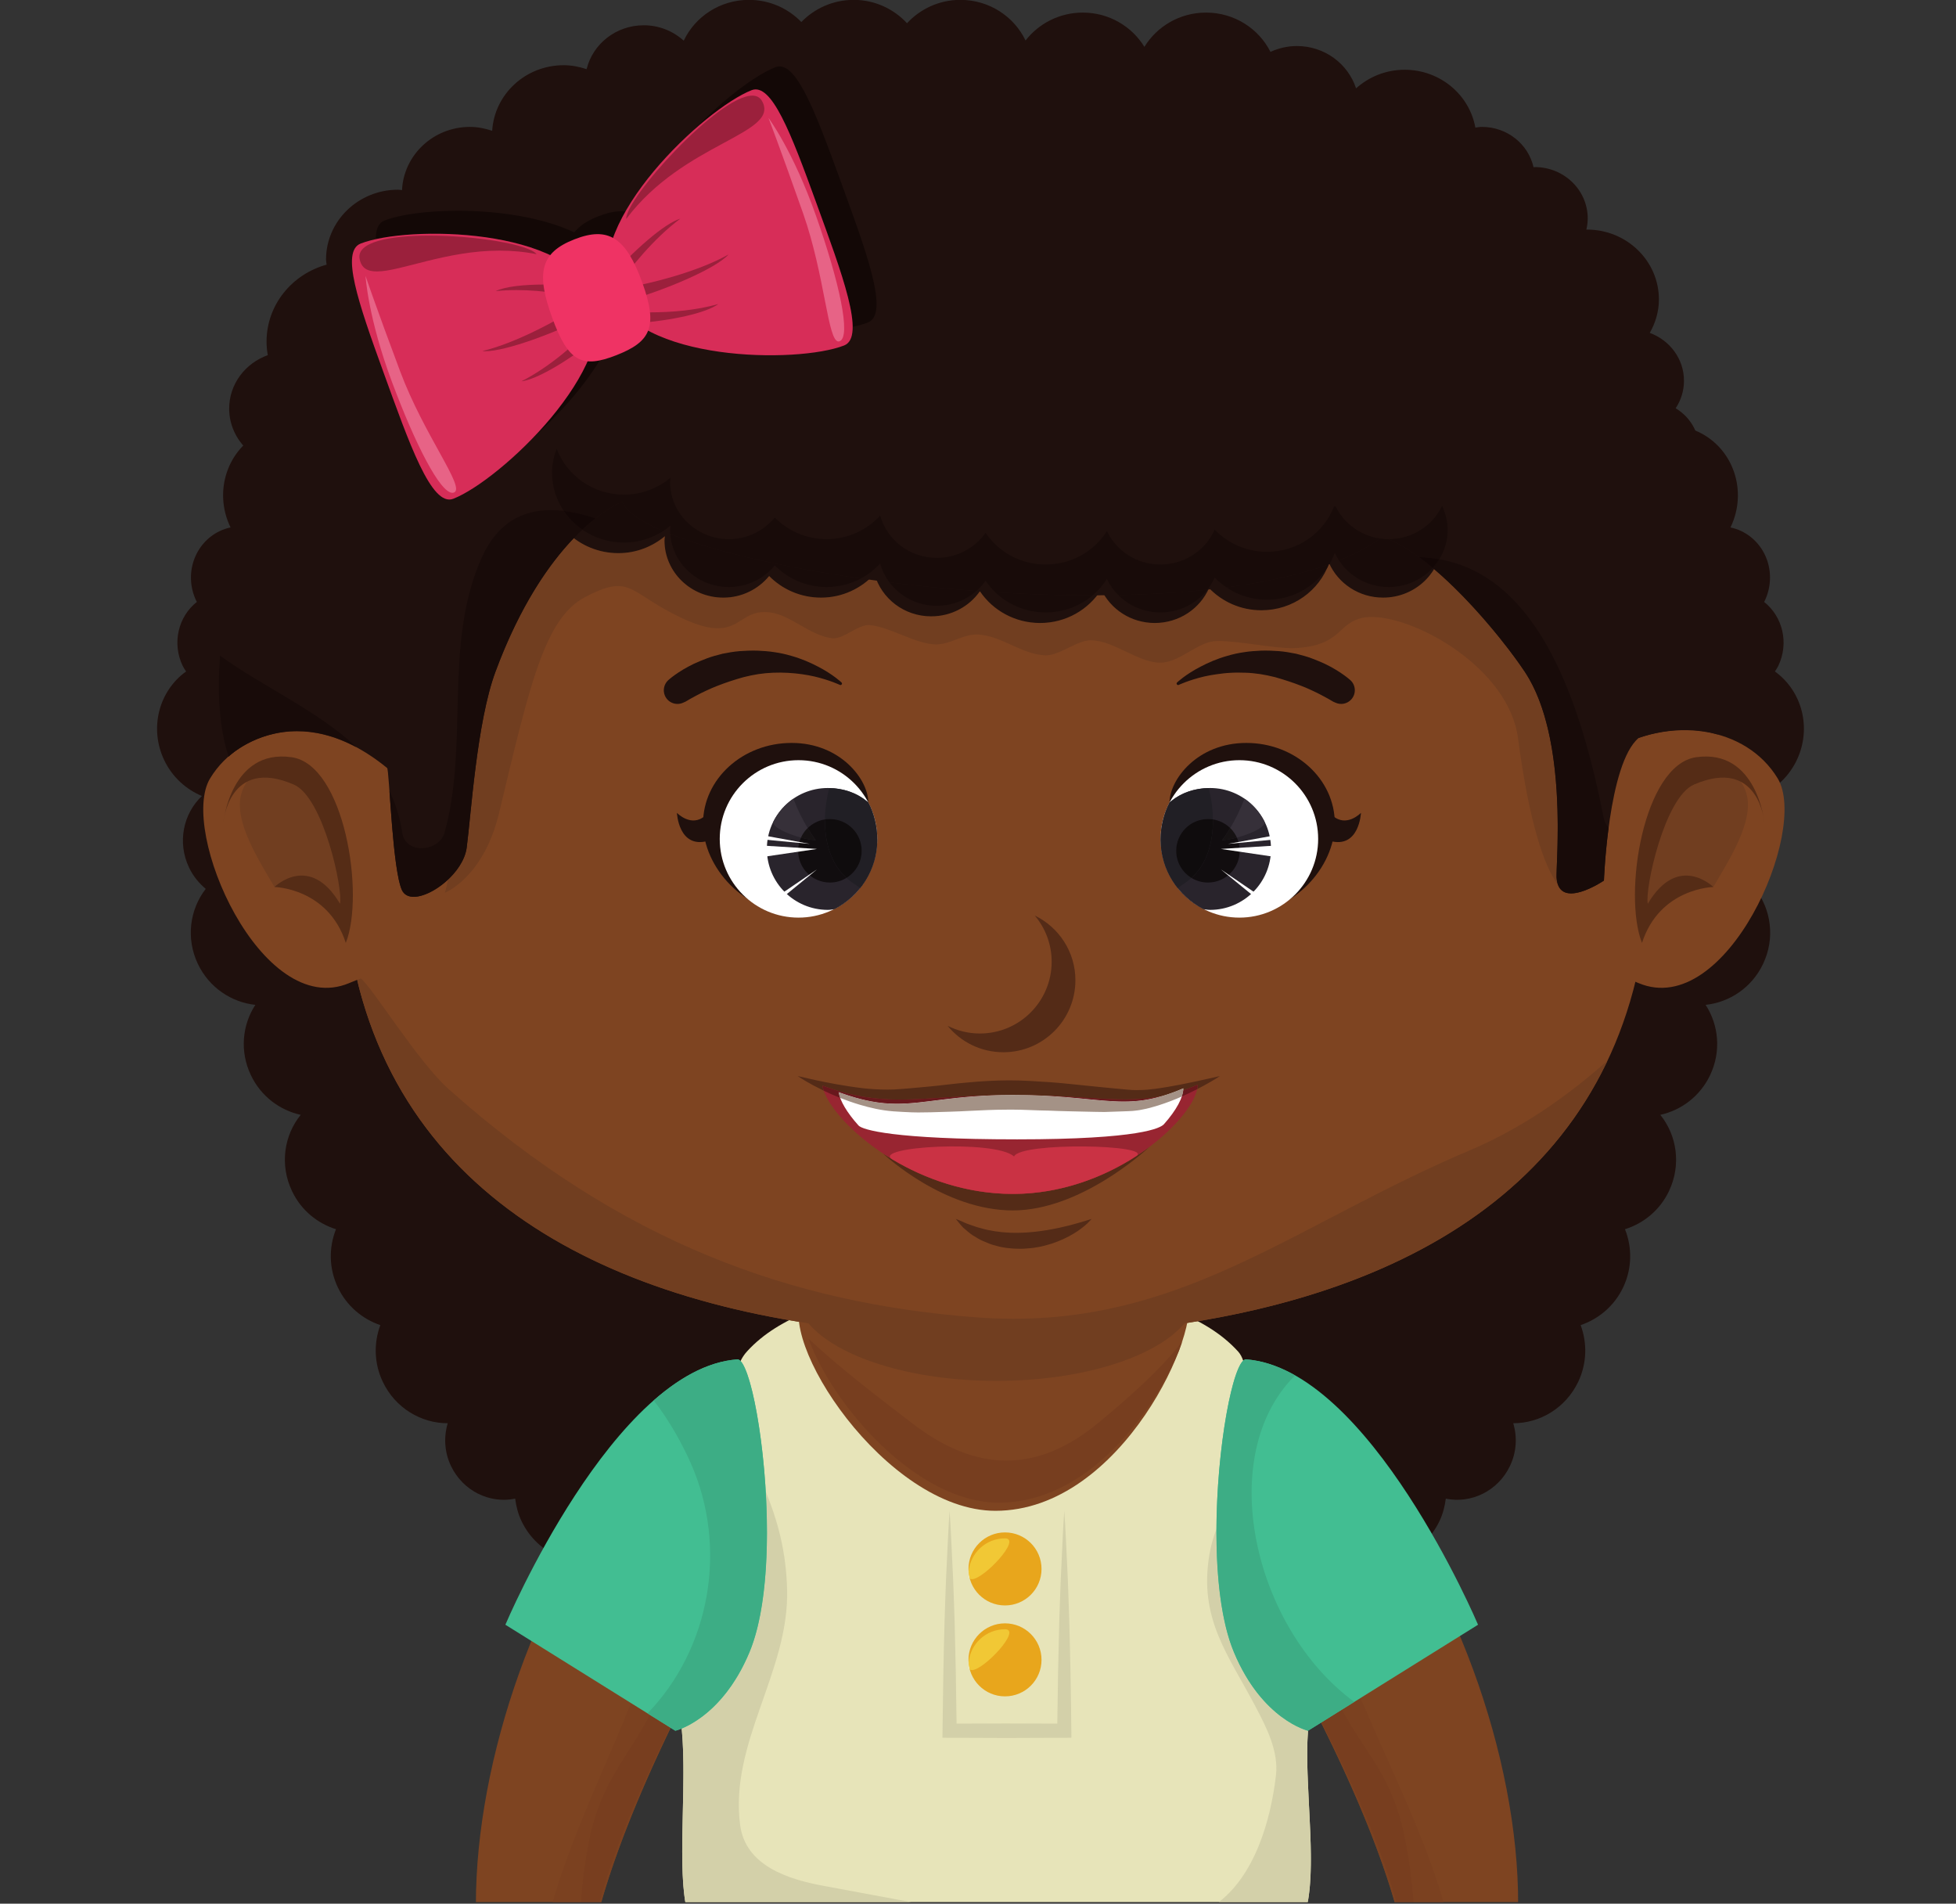 <?xml version="1.0" encoding="UTF-8"?>
<svg xmlns="http://www.w3.org/2000/svg" xmlns:xlink="http://www.w3.org/1999/xlink" width="306pt" height="297.75pt" viewBox="0 0 306 297.75" version="1.2">
<rect x="0" y="0" width="306" height="297.75" fill="#333333" stroke="none"/>
<defs>
<clipPath id="clip1">
  <path d="M 74 214 L 126 214 L 126 297.5 L 74 297.5 Z M 74 214 "/>
</clipPath>
<clipPath id="clip2">
  <path d="M 86 266 L 105 266 L 105 297.5 L 86 297.5 Z M 86 266 "/>
</clipPath>
<clipPath id="clip3">
  <path d="M 90 268 L 105 268 L 105 297.5 L 90 297.5 Z M 90 268 "/>
</clipPath>
<clipPath id="clip4">
  <path d="M 185 213 L 238 213 L 238 297.5 L 185 297.5 Z M 185 213 "/>
</clipPath>
<clipPath id="clip5">
  <path d="M 206 265 L 226 265 L 226 297.5 L 206 297.5 Z M 206 265 "/>
</clipPath>
<clipPath id="clip6">
  <path d="M 206 267 L 222 267 L 222 297.5 L 206 297.5 Z M 206 267 "/>
</clipPath>
<clipPath id="clip7">
  <path d="M 106 201 L 206 201 L 206 297.5 L 106 297.5 Z M 106 201 "/>
</clipPath>
<clipPath id="clip8">
  <path d="M 106 233 L 145 233 L 145 297.5 L 106 297.5 Z M 106 233 "/>
</clipPath>
<clipPath id="clip9">
  <path d="M 188 239 L 206 239 L 206 297.5 L 188 297.5 Z M 188 239 "/>
</clipPath>
</defs>
<g id="surface1">
<path style=" stroke:none;fill-rule:nonzero;fill:rgb(12.16%,6.27%,5.099%);fill-opacity:1;" d="M 165.477 253.992 C 172.188 238.883 168.18 222.137 161.059 207 C 149.16 206.395 142.266 202.82 139.34 200.305 C 147.367 191.508 120.113 104.906 93.211 90.625 L 93.211 90.621 C 92.078 90.156 91.152 89.168 91.027 87.633 C 89.711 71.609 71.324 63.582 63.531 51.277 C 62.18 51.09 60.777 51.23 59.461 51.859 C 57.039 53.008 55.562 55.344 55.32 57.887 C 53.844 57.68 52.301 57.867 50.867 58.555 C 47.766 60.027 46.098 63.293 46.398 66.598 C 44.613 66.473 42.785 66.738 41.059 67.559 C 35.605 70.148 33.355 76.801 36.027 82.41 L 36.07 82.492 C 35.508 82.617 34.945 82.793 34.402 83.051 C 30.395 84.957 28.734 89.844 30.699 93.969 L 30.801 94.141 C 27.898 96.426 26.875 100.562 28.574 104.137 C 28.727 104.457 28.922 104.73 29.113 105.023 C 24.867 108.066 23.305 113.883 25.691 118.895 C 26.953 121.547 29.105 123.457 31.586 124.5 C 28.66 127.273 27.707 131.766 29.578 135.699 C 30.219 137.039 31.125 138.137 32.184 139.027 C 29.691 142.242 29.051 146.758 30.957 150.766 C 32.73 154.48 36.215 156.766 39.945 157.168 C 37.898 160.312 37.477 164.453 39.25 168.164 C 40.824 171.477 43.773 173.648 47.043 174.371 C 44.426 177.59 43.734 182.211 45.684 186.297 C 47.109 189.301 49.672 191.355 52.562 192.258 C 51.441 195.074 51.426 198.355 52.852 201.355 C 54.242 204.277 56.703 206.309 59.5 207.258 C 58.469 210.02 58.496 213.215 59.887 216.133 C 61.84 220.227 65.883 222.613 70.043 222.605 C 69.41 224.727 69.508 227.102 70.551 229.285 C 72.422 233.211 76.625 235.219 80.594 234.402 C 80.75 235.582 81.039 236.762 81.582 237.898 C 84.148 243.297 90.332 245.715 95.656 243.59 C 95.793 244.73 96.074 245.875 96.598 246.977 C 99.059 252.148 105.02 254.453 110.098 252.328 C 110.18 252.523 110.223 252.723 110.316 252.918 C 112.984 258.527 119.574 260.98 125.027 258.387 C 125.273 258.27 125.473 258.102 125.707 257.973 C 129.383 262.219 135.445 263.73 140.629 261.27 C 141.273 260.957 141.875 260.586 142.449 260.184 C 145.098 262.816 149.121 263.695 152.602 262.039 C 154.871 260.957 156.457 259.012 157.184 256.758 C 159.004 257.133 160.934 256.977 162.727 256.125 C 163.82 255.602 164.73 254.859 165.477 253.992 "/>
<path style=" stroke:none;fill-rule:nonzero;fill:rgb(12.16%,6.27%,5.099%);fill-opacity:1;" d="M 141.297 253.992 C 134.598 238.883 138.602 222.137 145.723 207 C 157.613 206.395 164.508 202.82 167.438 200.305 C 159.414 191.508 186.664 104.906 213.57 90.625 L 213.57 90.621 C 214.699 90.156 215.625 89.168 215.75 87.633 C 217.062 71.609 235.457 63.582 243.246 51.277 C 244.598 51.09 246 51.23 247.312 51.859 C 249.734 53.008 251.215 55.344 251.461 57.887 C 252.938 57.68 254.477 57.867 255.91 58.555 C 259.008 60.027 260.68 63.293 260.371 66.598 C 262.168 66.473 263.992 66.738 265.715 67.559 C 271.172 70.148 273.43 76.801 270.758 82.41 L 270.707 82.492 C 271.273 82.617 271.836 82.793 272.383 83.051 C 276.387 84.957 278.043 89.844 276.078 93.969 L 275.973 94.141 C 278.879 96.426 279.906 100.562 278.203 104.137 C 278.051 104.457 277.852 104.73 277.668 105.023 C 281.91 108.066 283.477 113.883 281.086 118.895 C 279.82 121.547 277.676 123.457 275.195 124.5 C 278.117 127.273 279.074 131.766 277.199 135.699 C 276.559 137.039 275.656 138.137 274.594 139.027 C 277.086 142.242 277.73 146.758 275.816 150.766 C 274.051 154.48 270.566 156.766 266.832 157.168 C 268.875 160.312 269.297 164.453 267.531 168.164 C 265.953 171.477 263.008 173.648 259.742 174.371 C 262.352 177.59 263.039 182.211 261.098 186.297 C 259.668 189.301 257.109 191.355 254.215 192.258 C 255.336 195.074 255.355 198.355 253.93 201.355 C 252.539 204.277 250.078 206.309 247.277 207.258 C 248.312 210.02 248.281 213.215 246.895 216.133 C 244.938 220.227 240.898 222.613 236.734 222.605 C 237.371 224.727 237.266 227.102 236.223 229.285 C 234.355 233.211 230.152 235.219 226.184 234.402 C 226.031 235.582 225.742 236.762 225.199 237.898 C 222.629 243.297 216.441 245.715 211.121 243.59 C 210.98 244.73 210.707 245.875 210.18 246.977 C 207.715 252.148 201.762 254.453 196.676 252.328 C 196.598 252.523 196.559 252.723 196.465 252.918 C 193.797 258.527 187.207 260.98 181.754 258.387 C 181.508 258.27 181.301 258.102 181.074 257.973 C 177.398 262.219 171.328 263.73 166.152 261.27 C 165.5 260.957 164.895 260.586 164.332 260.184 C 161.684 262.816 157.66 263.695 154.18 262.039 C 151.906 260.957 150.32 259.012 149.598 256.758 C 147.773 257.133 145.836 256.977 144.051 256.125 C 142.957 255.602 142.051 254.859 141.297 253.992 "/>
<path style=" stroke:none;fill-rule:nonzero;fill:rgb(49.409%,26.669%,12.939%);fill-opacity:1;" d="M 130.215 256.859 C 130.215 245.289 124.453 229.891 118.777 229.891 C 113.105 229.891 106.164 256.863 107.223 269.918 C 108.148 281.449 114.262 277.809 119.938 277.809 C 125.609 277.809 130.215 268.426 130.215 256.859 "/>
<g clip-path="url(#clip1)" clip-rule="nonzero">
<path style=" stroke:none;fill-rule:nonzero;fill:rgb(49.409%,26.669%,12.939%);fill-opacity:1;" d="M 93.957 297.879 C 96.926 287.402 102.707 273.387 113.211 254.152 C 136.512 218.359 123.871 199.645 99.633 228.578 C 84.172 246.957 74.438 275.195 74.449 297.879 L 93.957 297.879 "/>
</g>
<g clip-path="url(#clip2)" clip-rule="nonzero">
<path style=" stroke:none;fill-rule:nonzero;fill:rgb(48.239%,25.49%,12.549%);fill-opacity:1;" d="M 93.957 297.879 L 93.691 297.879 C 95.672 290.57 99.105 281.809 104.84 270.188 L 104.914 270.238 C 99.461 281.551 96.027 290.578 93.957 297.879 M 90.836 297.879 L 86.348 297.879 C 89.145 288.09 93.762 278.328 97.066 270.375 C 97.586 269.117 98.145 267.781 98.727 266.379 L 101.305 267.984 L 101.641 268.195 C 98.098 275.09 93.914 278.762 92.109 288.059 C 91.488 291.25 91.059 294.551 90.836 297.879 "/>
</g>
<g clip-path="url(#clip3)" clip-rule="nonzero">
<path style=" stroke:none;fill-rule:nonzero;fill:rgb(47.06%,24.309%,12.16%);fill-opacity:1;" d="M 93.691 297.879 L 90.836 297.879 C 91.059 294.551 91.488 291.25 92.109 288.059 C 93.914 278.762 98.098 275.09 101.641 268.195 L 104.84 270.188 C 99.105 281.809 95.672 290.57 93.691 297.879 "/>
</g>
<path style=" stroke:none;fill-rule:nonzero;fill:rgb(49.409%,26.669%,12.939%);fill-opacity:1;" d="M 180.566 256.023 C 180.566 244.453 186.324 229.059 192.004 229.059 C 197.676 229.059 204.613 256.027 203.562 269.082 C 202.633 280.613 196.52 276.973 190.84 276.973 C 185.168 276.973 180.566 267.594 180.566 256.023 "/>
<g clip-path="url(#clip4)" clip-rule="nonzero">
<path style=" stroke:none;fill-rule:nonzero;fill:rgb(49.409%,26.669%,12.939%);fill-opacity:1;" d="M 218.289 297.879 L 237.5 297.879 C 237.578 274.969 227.336 246.105 211.297 227.594 C 186.637 199.016 174.277 217.91 198.094 253.359 C 209.254 273.109 215.266 287.336 218.289 297.879 "/>
</g>
<g clip-path="url(#clip5)" clip-rule="nonzero">
<path style=" stroke:none;fill-rule:nonzero;fill:rgb(48.239%,25.49%,12.549%);fill-opacity:1;" d="M 225.934 297.879 L 221.184 297.879 C 220.93 294.172 220.426 290.492 219.684 286.957 C 217.766 277.75 213.57 274.129 209.945 267.383 L 212.84 265.582 C 213.41 266.898 213.961 268.16 214.473 269.344 C 218.031 277.57 223.043 287.734 225.934 297.879 M 218.547 297.879 L 218.289 297.879 C 216.156 290.441 212.539 281.172 206.672 269.422 L 206.75 269.375 C 212.91 281.438 216.512 290.398 218.547 297.879 "/>
</g>
<g clip-path="url(#clip6)" clip-rule="nonzero">
<path style=" stroke:none;fill-rule:nonzero;fill:rgb(47.06%,24.309%,12.16%);fill-opacity:1;" d="M 221.184 297.879 L 218.547 297.879 C 216.512 290.398 212.91 281.438 206.75 269.375 L 209.945 267.383 C 213.57 274.129 217.766 277.75 219.684 286.957 C 220.426 290.492 220.93 294.172 221.184 297.879 "/>
</g>
<g clip-path="url(#clip7)" clip-rule="nonzero">
<path style=" stroke:none;fill-rule:nonzero;fill:rgb(90.59%,89.409%,72.549%);fill-opacity:1;" d="M 107.277 297.879 L 204.516 297.879 C 205.992 290.598 204 278.797 204.629 270.699 C 182.258 253.992 199.473 217.766 193.688 211.383 C 183.461 200.105 159.105 201.625 159.105 201.625 L 151.434 201.625 C 151.434 201.625 127.074 200.105 116.855 211.383 C 111.547 217.238 118.617 232.602 111.332 258.371 C 107.578 271.645 106.164 266.52 106.488 268.961 C 107.652 277.648 105.93 290.539 107.277 297.879 "/>
</g>
<g clip-path="url(#clip8)" clip-rule="nonzero">
<path style=" stroke:none;fill-rule:nonzero;fill:rgb(82.75%,81.569%,66.269%);fill-opacity:1;" d="M 144.652 297.879 L 107.277 297.879 C 106.848 295.559 106.73 292.68 106.73 289.555 C 106.73 285.617 106.918 281.293 106.918 277.195 C 106.918 274.793 106.855 272.473 106.648 270.352 C 108.766 269.473 113.809 266.617 117.234 258.453 C 119.234 253.684 119.98 246.723 119.984 239.66 C 119.984 237.527 119.914 235.383 119.793 233.285 C 121.73 238.035 123.004 242.809 123.137 248.734 C 123.43 261.516 114.094 272.562 115.789 285.453 C 116.641 291.898 123.469 293.98 128.902 294.973 C 134.152 295.934 139.395 296.941 144.652 297.879 "/>
</g>
<g clip-path="url(#clip9)" clip-rule="nonzero">
<path style=" stroke:none;fill-rule:nonzero;fill:rgb(82.75%,81.569%,66.269%);fill-opacity:1;" d="M 204.516 297.879 L 190.168 297.879 C 196.285 293.57 198.805 284.68 199.613 277.68 C 200.047 273.914 198.137 270.195 196.461 267.008 C 192.156 258.809 187.488 253.188 189.211 243.094 C 189.441 241.734 189.812 240.418 190.305 239.145 C 190.301 239.316 190.301 239.488 190.301 239.66 C 190.305 246.723 191.051 253.684 193.051 258.453 C 197.48 269.023 204.629 270.699 204.629 270.699 C 204.539 271.859 204.504 273.098 204.504 274.391 C 204.504 279.547 205.074 285.527 205.074 290.793 C 205.074 293.395 204.934 295.82 204.516 297.879 "/>
</g>
<path style=" stroke:none;fill-rule:nonzero;fill:rgb(25.879%,74.509%,57.249%);fill-opacity:1;" d="M 194.91 212.617 C 214.254 213.984 231.227 254.121 231.227 254.121 L 204.629 270.699 C 204.629 270.699 197.48 269.023 193.051 258.453 C 187.273 244.68 191.938 212.617 194.91 212.617 "/>
<path style=" stroke:none;fill-rule:nonzero;fill:rgb(11.369%,5.879%,4.709%);fill-opacity:1;" d="M 196.062 212.742 C 195.68 212.684 195.293 212.641 194.91 212.617 C 195.293 212.641 195.68 212.684 196.062 212.742 "/>
<path style=" stroke:none;fill-rule:nonzero;fill:rgb(23.92%,67.839%,52.159%);fill-opacity:1;" d="M 204.629 270.699 C 204.629 270.699 197.48 269.023 193.051 258.453 C 191.051 253.684 190.305 246.723 190.301 239.66 C 190.301 226.324 192.965 212.617 194.91 212.617 C 195.293 212.641 195.68 212.684 196.062 212.742 C 198.285 213.078 200.477 213.922 202.605 215.125 C 189.992 227.633 195.988 254.516 211.863 266.188 L 204.629 270.699 "/>
<path style=" stroke:none;fill-rule:nonzero;fill:rgb(25.879%,74.509%,57.249%);fill-opacity:1;" d="M 115.375 212.617 C 96.027 213.984 79.062 254.121 79.062 254.121 L 105.656 270.699 C 105.656 270.699 112.801 269.023 117.234 258.453 C 123.012 244.68 118.352 212.617 115.375 212.617 "/>
<path style=" stroke:none;fill-rule:nonzero;fill:rgb(91.37%,91.37%,91.37%);fill-opacity:1;" d="M 105.656 270.699 L 104.914 270.238 L 105.656 270.699 C 105.656 270.699 106.027 270.613 106.648 270.352 C 106.027 270.613 105.656 270.699 105.656 270.699 "/>
<path style=" stroke:none;fill-rule:nonzero;fill:rgb(43.919%,23.14%,11.369%);fill-opacity:1;" d="M 104.914 270.238 L 104.84 270.188 L 104.914 270.238 M 101.641 268.195 L 101.305 267.984 L 101.641 268.195 "/>
<path style=" stroke:none;fill-rule:nonzero;fill:rgb(42.749%,21.959%,10.979%);fill-opacity:1;" d="M 104.84 270.188 L 101.641 268.195 L 104.84 270.188 "/>
<path style=" stroke:none;fill-rule:nonzero;fill:rgb(23.92%,67.839%,52.159%);fill-opacity:1;" d="M 105.656 270.699 L 104.914 270.238 L 104.84 270.188 L 101.641 268.195 L 101.305 267.984 C 111.117 257.824 113.902 242.066 108.078 228.879 C 106.723 225.816 104.73 222.207 102.27 219.039 C 106.379 215.434 110.805 212.938 115.375 212.617 C 117.32 212.617 119.984 226.324 119.984 239.66 C 119.98 246.723 119.234 253.684 117.234 258.453 C 113.809 266.617 108.766 269.473 106.648 270.352 C 106.027 270.613 105.656 270.699 105.656 270.699 "/>
<path style=" stroke:none;fill-rule:nonzero;fill:rgb(49.409%,26.669%,12.939%);fill-opacity:1;" d="M 185.695 161.621 C 197.402 147.277 116.973 146.414 125.746 161.621 C 134.52 176.828 132.781 193.34 125.746 202.652 C 120.887 209.074 138.559 236.293 155.719 236.301 C 175.617 236.305 188.262 207.578 185.695 202.652 C 180.461 192.605 173.992 175.969 185.695 161.621 "/>
<path style=" stroke:none;fill-rule:nonzero;fill:rgb(85.489%,78.04%,59.999%);fill-opacity:1;" d="M 184.469 211.184 C 184.637 210.738 184.793 210.293 184.934 209.863 C 184.969 209.82 185.004 209.777 185.035 209.734 C 184.863 210.207 184.672 210.691 184.469 211.184 "/>
<path style=" stroke:none;fill-rule:nonzero;fill:rgb(46.669%,24.309%,12.16%);fill-opacity:1;" d="M 156.234 235.027 C 156.234 235.027 156.23 235.027 156.23 235.027 C 143.375 235.023 130.246 219.762 126.496 209.398 C 131.785 214.305 137.719 218.789 142.863 222.727 C 147.812 226.516 152.652 228.445 157.453 228.445 C 162.324 228.445 167.145 226.461 171.98 222.414 C 175.902 219.141 181.055 214.797 184.934 209.863 C 184.793 210.293 184.637 210.738 184.469 211.184 C 180.281 221.289 170 235.027 156.234 235.027 "/>
<path style=" stroke:none;fill-rule:nonzero;fill:rgb(12.16%,6.27%,5.099%);fill-opacity:1;" d="M 133.012 174.34 C 133.012 194.922 144.629 202.012 120.621 202.012 C 96.605 202.012 43.984 183.168 41.613 142.824 C 40.406 122.277 65.527 137.074 89.539 137.074 C 113.547 137.074 133.012 153.758 133.012 174.34 "/>
<path style=" stroke:none;fill-rule:nonzero;fill:rgb(12.16%,6.27%,5.099%);fill-opacity:1;" d="M 177.227 174.34 C 177.227 194.922 160.738 202.012 184.523 202.012 C 208.309 202.012 265.422 183.168 267.773 142.824 C 268.973 122.277 244.078 137.074 220.293 137.074 C 196.512 137.074 177.227 153.758 177.227 174.34 "/>
<path style=" stroke:none;fill-rule:nonzero;fill:rgb(49.409%,26.669%,12.939%);fill-opacity:1;" d="M 258.117 133.809 C 258.117 79.043 212.352 34.648 155.895 34.648 C 99.438 34.648 53.672 79.043 53.672 133.809 C 53.672 178.648 84.367 200.523 126.477 206.98 C 130.906 212.23 142.387 215.98 155.895 215.98 C 169.402 215.98 180.879 212.23 185.312 206.98 C 227.426 200.527 258.117 178.652 258.117 133.809 "/>
<path style=" stroke:none;fill-rule:nonzero;fill:rgb(44.31%,24.309%,12.549%);fill-opacity:1;" d="M 245.828 139.758 C 245.723 139.758 245.617 139.746 245.508 139.719 C 245.602 139.73 245.699 139.734 245.793 139.734 C 245.914 139.734 246.035 139.727 246.164 139.719 C 246.055 139.742 245.941 139.758 245.828 139.758 M 69.574 139.66 C 69.773 138.992 69.926 138.312 70.035 137.625 C 71.551 136.219 72.77 134.402 73.012 132.574 C 73.68 127.551 74.586 112.969 77.504 105.09 C 79.445 99.859 81.582 95.562 83.746 92.059 C 85.777 88.777 87.828 86.188 89.766 84.168 C 91.684 85.637 94.105 86.516 96.742 86.516 C 99.531 86.516 102.051 85.496 104.02 83.867 C 103.996 84.086 103.953 84.305 103.953 84.531 C 103.953 89.469 108.07 93.473 113.164 93.473 C 116.074 93.473 118.641 92.141 120.328 90.094 C 122.375 92.172 125.246 93.473 128.441 93.473 C 131.328 93.473 133.938 92.395 135.926 90.656 C 136.336 90.711 136.758 90.77 137.172 90.824 C 138.539 94.094 141.816 96.402 145.676 96.402 C 148.848 96.402 151.641 94.848 153.297 92.48 C 155.312 95.465 158.77 97.441 162.715 97.441 C 166.375 97.441 169.598 95.734 171.652 93.117 C 172.031 93.113 172.398 93.113 172.777 93.109 C 174.387 95.699 177.305 97.441 180.652 97.441 C 184.375 97.441 187.586 95.297 189.035 92.215 C 189.137 92.199 189.234 92.191 189.336 92.18 C 191.371 94.188 194.199 95.453 197.336 95.453 C 202.027 95.453 206.004 92.656 207.695 88.703 C 207.797 88.547 207.895 88.387 207.988 88.227 C 209.438 91.316 212.645 93.473 216.371 93.473 C 219.777 93.473 222.75 91.684 224.344 89.02 C 230.297 94.066 236.039 101.293 238.555 105.09 C 242.957 111.742 243.695 122.238 243.695 129.473 C 243.695 133.117 243.504 135.934 243.504 137.012 C 243.504 137.133 243.508 137.234 243.516 137.309 C 243.543 137.707 243.609 138.047 243.715 138.336 C 241.602 135.598 239.219 128.66 237.484 115.48 C 236.062 104.617 221.691 96.5 214.582 96.5 C 213.852 96.5 213.199 96.586 212.648 96.762 C 209.117 97.883 209.645 100.887 202.883 101.352 C 202.652 101.367 202.406 101.375 202.148 101.375 C 200.562 101.375 198.527 101.094 196.465 100.82 C 194.398 100.543 192.305 100.262 190.594 100.262 C 190.484 100.262 190.375 100.262 190.27 100.266 C 187.398 100.328 184.59 103.645 181.492 103.645 C 181.484 103.645 181.477 103.645 181.469 103.645 C 178.062 103.629 174.34 100.254 170.738 100.141 C 170.707 100.137 170.676 100.137 170.648 100.137 C 169.578 100.137 168.363 100.73 167.148 101.32 C 165.93 101.914 164.707 102.504 163.605 102.504 C 163.562 102.504 163.516 102.504 163.473 102.5 C 159.855 102.336 156.77 99.504 153.094 99.25 C 152.988 99.242 152.883 99.238 152.781 99.238 C 151.672 99.238 150.641 99.629 149.605 100.016 C 148.574 100.406 147.539 100.793 146.441 100.793 C 146.312 100.793 146.184 100.785 146.055 100.777 C 142.84 100.508 139.273 98.105 136.117 97.773 C 136.043 97.766 135.973 97.762 135.898 97.762 C 135.027 97.762 134.082 98.281 133.141 98.801 C 132.195 99.32 131.258 99.836 130.398 99.836 C 130.324 99.836 130.242 99.832 130.168 99.824 C 126.758 99.414 123.824 96.289 120.598 95.805 C 120.234 95.75 119.902 95.727 119.59 95.727 C 118.004 95.727 117.012 96.359 115.996 97 C 114.984 97.633 113.949 98.266 112.285 98.266 C 110.434 98.266 107.805 97.48 103.559 95.039 C 100.266 93.145 98.844 91.664 96.664 91.664 C 95.383 91.664 93.836 92.176 91.488 93.414 C 85.164 96.762 82.844 107.262 78.07 127.184 C 76.281 134.645 72.391 138.32 69.574 139.66 "/>
<path style=" stroke:none;fill-rule:nonzero;fill:rgb(10.979%,5.489%,4.709%);fill-opacity:1;" d="M 123.457 206.484 C 110.898 204.312 99.434 200.711 89.578 195.48 C 89.578 195.48 89.582 195.48 89.586 195.48 C 99.438 200.711 110.906 204.312 123.457 206.484 "/>
<path style=" stroke:none;fill-rule:nonzero;fill:rgb(79.999%,77.649%,61.179%);fill-opacity:1;" d="M 125 206.746 C 124.484 206.66 123.969 206.574 123.457 206.484 C 123.969 206.574 124.484 206.66 125 206.746 "/>
<path style=" stroke:none;fill-rule:nonzero;fill:rgb(44.31%,24.309%,12.549%);fill-opacity:1;" d="M 155.895 215.98 C 142.387 215.98 130.906 212.23 126.477 206.98 C 125.984 206.906 125.492 206.828 125 206.746 C 125.492 206.828 125.984 206.906 126.477 206.98 C 130.906 212.23 142.387 215.98 155.895 215.98 C 169.402 215.98 180.879 212.23 185.312 206.98 C 180.879 212.23 169.402 215.98 155.895 215.98 "/>
<path style=" stroke:none;fill-rule:nonzero;fill:rgb(10.979%,5.489%,4.709%);fill-opacity:1;" d="M 89.586 195.48 C 89.582 195.48 89.578 195.48 89.578 195.48 C 81.508 191.191 74.523 185.812 68.914 179.223 C 74.523 185.812 81.512 191.195 89.586 195.48 M 68.902 179.211 C 68.898 179.203 68.891 179.195 68.887 179.191 C 68.895 179.199 68.898 179.203 68.902 179.211 "/>
<path style=" stroke:none;fill-rule:nonzero;fill:rgb(44.31%,24.309%,12.549%);fill-opacity:1;" d="M 155.895 215.98 C 142.387 215.98 130.906 212.23 126.477 206.98 C 125.984 206.906 125.492 206.828 125 206.746 C 124.484 206.66 123.969 206.574 123.457 206.484 C 110.906 204.312 99.438 200.711 89.586 195.48 C 81.512 191.195 74.523 185.812 68.914 179.223 C 68.906 179.219 68.906 179.215 68.902 179.211 C 68.898 179.203 68.895 179.199 68.887 179.191 C 62.98 172.242 58.605 163.953 56.098 154.184 C 55.992 153.758 55.934 153.445 55.926 153.227 C 56.098 153.156 56.266 153.086 56.434 153.016 C 58.363 154.578 65.352 166.035 70.215 170.367 C 97.289 194.484 123.953 203.832 152.57 206.031 C 154.629 206.191 156.625 206.266 158.57 206.266 C 186.074 206.266 203.336 191.184 229.914 179.93 C 237.91 176.543 244.984 171.648 251.469 165.902 C 240.254 189.566 215.773 202.309 185.312 206.98 C 180.879 212.23 169.402 215.98 155.895 215.98 "/>
<path style=" stroke:none;fill-rule:nonzero;fill:rgb(49.409%,26.669%,12.939%);fill-opacity:1;" d="M 278.105 121.75 C 283.039 129.895 270.07 159.516 256.359 153.77 C 245.879 149.379 251.195 152.176 249.547 142.797 C 248.059 134.355 241.848 123.523 251.57 117.641 C 261.293 111.766 273.172 113.602 278.105 121.75 "/>
<path style=" stroke:none;fill-rule:nonzero;fill:rgb(44.31%,24.309%,12.549%);fill-opacity:1;" d="M 258.113 142.824 C 253.773 139.73 258.344 125.891 262.738 122.32 C 264.57 120.828 266.461 120.117 268.145 120.117 C 270.484 120.117 272.414 121.496 273.195 124.055 C 274.539 128.445 270.277 134.832 268.039 138.734 C 267.258 138.527 266.43 138.406 265.574 138.406 C 263.059 138.406 260.344 139.496 258.113 142.824 "/>
<path style=" stroke:none;fill-rule:nonzero;fill:rgb(33.33%,17.249%,8.629%);fill-opacity:1;" d="M 256.875 147.48 C 253.879 139.91 257.074 119.613 265.352 118.434 C 274.875 117.074 276.031 128.656 276.031 128.656 C 276.031 128.656 275.203 118.324 265.016 122.707 C 260.367 124.703 257.277 139.188 257.785 141.352 C 262.543 133.312 268.039 138.734 268.039 138.734 C 268.039 138.734 259.66 138.867 256.875 147.48 "/>
<path style=" stroke:none;fill-rule:nonzero;fill:rgb(49.409%,26.669%,12.939%);fill-opacity:1;" d="M 32.867 121.75 C 27.938 129.895 40.898 159.516 54.609 153.77 C 65.094 149.379 63.141 151.184 68.074 143.039 C 73.012 134.891 69.125 123.523 59.402 117.641 C 49.68 111.766 37.801 113.602 32.867 121.75 "/>
<path style=" stroke:none;fill-rule:nonzero;fill:rgb(44.31%,24.309%,12.549%);fill-opacity:1;" d="M 52.859 142.824 C 50.633 139.496 47.914 138.406 45.398 138.406 C 44.547 138.406 43.715 138.527 42.934 138.734 C 40.695 134.832 36.434 128.445 37.781 124.055 C 38.562 121.496 40.488 120.117 42.832 120.117 C 44.508 120.117 46.398 120.828 48.234 122.32 C 52.629 125.891 57.203 139.73 52.859 142.824 "/>
<path style=" stroke:none;fill-rule:nonzero;fill:rgb(33.33%,17.249%,8.629%);fill-opacity:1;" d="M 54.098 147.48 C 57.098 139.91 53.898 119.613 45.621 118.434 C 36.098 117.074 34.941 128.656 34.941 128.656 C 34.941 128.656 35.77 118.324 45.953 122.707 C 50.605 124.703 53.695 139.188 53.188 141.352 C 48.434 133.312 42.934 138.734 42.934 138.734 C 42.934 138.734 51.312 138.867 54.098 147.48 "/>
<path style=" stroke:none;fill-rule:nonzero;fill:rgb(32.939%,16.859%,9.019%);fill-opacity:1;" d="M 156.969 164.578 C 153.449 164.578 150.312 162.969 148.246 160.445 C 149.766 161.203 151.477 161.648 153.293 161.648 C 159.496 161.648 164.523 156.625 164.523 150.422 C 164.523 147.668 163.531 145.156 161.883 143.199 C 165.641 145.023 168.238 148.863 168.238 153.316 C 168.238 159.535 163.191 164.578 156.969 164.578 "/>
<path style=" stroke:none;fill-rule:nonzero;fill:rgb(12.16%,6.27%,5.099%);fill-opacity:1;" d="M 216.371 75.586 C 212.594 75.586 209.352 77.797 207.93 80.961 C 206.402 76.688 202.262 73.602 197.336 73.602 C 192.152 73.602 187.824 77.023 186.52 81.652 C 184.918 80.367 182.895 79.559 180.652 79.559 C 177.664 79.559 175.043 80.957 173.359 83.09 C 171.871 78.746 167.695 75.586 162.715 75.586 C 158.293 75.586 154.5 78.09 152.66 81.691 C 150.973 79.77 148.484 78.52 145.676 78.52 C 143.301 78.52 141.16 79.414 139.527 80.84 C 138.676 75.625 134.059 71.617 128.441 71.617 C 124.176 71.617 120.508 73.945 118.598 77.336 C 117.07 76.25 115.203 75.586 113.164 75.586 C 111.172 75.586 109.336 76.215 107.828 77.258 C 107.918 76.711 108.004 76.16 108.004 75.586 C 108.004 69.555 102.961 64.664 96.742 64.664 C 90.52 64.664 85.48 69.555 85.48 75.586 C 85.48 81.621 90.52 86.516 96.742 86.516 C 99.531 86.516 102.051 85.496 104.02 83.867 C 103.996 84.086 103.953 84.305 103.953 84.531 C 103.953 89.469 108.07 93.473 113.164 93.473 C 116.074 93.473 118.641 92.141 120.328 90.094 C 122.375 92.172 125.246 93.473 128.441 93.473 C 131.781 93.473 134.75 92.031 136.812 89.789 C 137.871 93.59 141.422 96.402 145.676 96.402 C 148.848 96.402 151.641 94.848 153.297 92.48 C 155.312 95.465 158.77 97.441 162.715 97.441 C 166.781 97.441 170.305 95.336 172.289 92.215 C 173.746 95.293 176.93 97.441 180.652 97.441 C 184.469 97.441 187.742 95.191 189.145 91.984 C 191.195 94.109 194.094 95.453 197.336 95.453 C 202.262 95.453 206.402 92.371 207.93 88.098 C 209.352 91.258 212.594 93.473 216.371 93.473 C 221.461 93.473 225.59 89.469 225.59 84.531 C 225.59 79.594 221.461 75.586 216.371 75.586 "/>
<path style=" stroke:none;fill-rule:nonzero;fill:rgb(12.16%,6.27%,5.099%);fill-opacity:1;" d="M 262.824 76.047 C 264.625 74.68 265.805 72.578 265.805 70.188 C 265.805 67.504 264.328 65.172 262.145 63.855 C 262.961 62.609 263.445 61.145 263.445 59.555 C 263.445 56.121 261.215 53.215 258.094 52.066 C 258.98 50.504 259.523 48.742 259.523 46.836 C 259.523 40.801 254.484 35.906 248.266 35.906 L 248.172 35.918 C 248.301 35.352 248.387 34.77 248.387 34.164 C 248.387 29.73 244.68 26.133 240.113 26.133 L 239.91 26.16 C 239.098 22.551 235.797 19.848 231.836 19.848 C 231.48 19.848 231.148 19.91 230.809 19.957 C 229.879 14.82 225.293 10.91 219.738 10.91 C 216.801 10.91 214.148 12.027 212.145 13.816 C 210.891 9.988 207.242 7.199 202.883 7.199 C 201.402 7.199 200.012 7.539 198.754 8.113 C 196.926 4.488 193.117 1.969 188.676 1.969 C 184.562 1.969 181 4.133 179.031 7.328 C 177.066 4.133 173.5 1.969 169.391 1.969 C 165.723 1.969 162.492 3.699 160.438 6.332 C 158.648 2.594 154.77 -0.02 150.242 -0.02 C 146.918 -0.02 143.953 1.406 141.898 3.633 C 139.832 1.406 136.875 -0.02 133.551 -0.02 C 130.316 -0.02 127.418 1.328 125.363 3.445 C 123.312 1.328 120.414 -0.02 117.176 -0.02 C 112.633 -0.02 108.746 2.605 106.965 6.363 C 105.32 4.875 103.129 3.953 100.707 3.953 C 96.359 3.953 92.734 6.883 91.77 10.816 C 90.641 10.445 89.445 10.199 88.188 10.199 C 82.203 10.199 77.355 14.738 76.996 20.457 C 75.902 20.094 74.754 19.848 73.527 19.848 C 67.797 19.848 63.16 24.234 62.891 29.734 C 62.684 29.723 62.48 29.672 62.266 29.672 C 56.047 29.672 51.004 34.566 51.004 40.602 C 51.004 40.871 51.07 41.125 51.094 41.395 C 45.668 42.883 41.699 47.703 41.699 53.438 C 41.699 54.16 41.773 54.859 41.895 55.547 C 38.375 56.805 35.852 60.059 35.852 63.91 C 35.852 66.422 36.938 68.691 38.656 70.312 C 37.535 71.797 36.848 73.609 36.848 75.586 C 36.848 77.711 37.641 79.633 38.914 81.164 C 34.426 94.734 32.688 109.027 35.762 118.324 C 35.762 118.324 46.066 108.293 60.562 120.121 C 60.902 120.391 61.375 135.859 62.863 139.184 C 64.352 142.508 72.344 137.598 73.012 132.574 C 73.68 127.551 74.586 112.969 77.504 105.09 C 84.035 87.465 92.844 80.457 97.34 78.473 C 101.836 89.492 191.805 102.117 216.273 83.977 C 224.332 86.652 234.883 99.543 238.555 105.09 C 245.43 115.48 243.363 135.258 243.516 137.309 C 243.898 142.508 250.922 137.727 250.922 137.727 C 250.922 137.727 251.582 119.414 256.359 115.418 C 263.523 112.918 268.703 114.887 268.703 114.887 C 268.336 105.207 266.504 88.848 262.824 76.047 "/>
<path style=" stroke:none;fill-rule:nonzero;fill:rgb(31.369%,15.689%,8.24%);fill-opacity:1;" d="M 83.746 92.059 C 85.773 88.777 87.828 86.188 89.766 84.168 C 87.828 86.188 85.777 88.777 83.746 92.059 "/>
<path style=" stroke:none;fill-rule:nonzero;fill:rgb(34.9%,17.249%,8.629%);fill-opacity:1;" d="M 61.379 129.707 C 61.199 127.574 61.051 125.453 60.93 123.75 C 61.051 125.453 61.199 127.574 61.379 129.707 "/>
<path style=" stroke:none;fill-rule:nonzero;fill:rgb(9.409%,4.309%,3.529%);fill-opacity:1;" d="M 89.766 84.168 C 90.219 83.695 90.664 83.254 91.102 82.844 C 91.102 82.844 91.105 82.844 91.105 82.844 C 90.664 83.254 90.219 83.695 89.766 84.168 "/>
<path style=" stroke:none;fill-rule:nonzero;fill:rgb(9.409%,4.309%,3.529%);fill-opacity:1;" d="M 64.723 140.27 C 63.875 140.27 63.203 139.938 62.863 139.184 C 62.188 137.672 61.719 133.664 61.379 129.707 C 61.199 127.574 61.051 125.453 60.93 123.75 C 61.871 125.676 62.566 127.797 62.914 130.195 C 63.156 131.895 64.516 132.664 65.949 132.664 C 67.488 132.664 69.121 131.773 69.559 130.195 C 73.418 116.211 69.316 100.699 75.363 87.215 C 77.828 81.715 81.789 79.781 86.211 79.781 C 86.859 79.781 87.523 79.824 88.191 79.902 C 88.961 81.051 89.953 82.051 91.102 82.844 C 90.664 83.254 90.219 83.695 89.766 84.168 C 87.828 86.188 85.773 88.777 83.746 92.059 C 81.582 95.562 79.441 99.859 77.504 105.09 C 74.586 112.969 73.68 127.551 73.012 132.574 C 72.496 136.457 67.609 140.27 64.723 140.27 "/>
<path style=" stroke:none;fill-rule:nonzero;fill:rgb(9.409%,4.309%,3.529%);fill-opacity:1;" d="M 35.762 118.305 C 35.746 118.277 35.738 118.246 35.727 118.215 C 35.738 118.246 35.746 118.277 35.762 118.305 M 35.727 118.215 C 35.727 118.207 35.723 118.195 35.719 118.191 C 35.723 118.195 35.727 118.207 35.727 118.215 M 35.715 118.18 C 35.715 118.176 35.715 118.168 35.715 118.168 C 35.715 118.168 35.715 118.176 35.715 118.18 "/>
<path style=" stroke:none;fill-rule:nonzero;fill:rgb(34.9%,17.249%,8.629%);fill-opacity:1;" d="M 35.762 118.324 C 35.762 118.32 35.762 118.312 35.762 118.305 C 35.762 118.312 35.762 118.316 35.762 118.324 C 35.762 118.324 39.844 114.355 46.477 114.355 C 49.176 114.355 52.293 115.008 55.734 116.855 C 55.754 116.879 55.777 116.898 55.801 116.918 C 52.324 115.043 49.18 114.379 46.461 114.379 C 39.836 114.379 35.762 118.324 35.762 118.324 "/>
<path style=" stroke:none;fill-rule:nonzero;fill:rgb(9.409%,4.309%,3.529%);fill-opacity:1;" d="M 35.762 118.324 C 35.762 118.316 35.762 118.312 35.762 118.305 C 35.746 118.277 35.738 118.246 35.727 118.215 C 35.727 118.207 35.723 118.195 35.719 118.191 C 35.719 118.188 35.715 118.184 35.715 118.18 C 35.715 118.176 35.715 118.168 35.715 118.168 C 35.711 118.16 35.707 118.152 35.707 118.145 C 34.312 113.824 33.98 108.426 34.426 102.559 C 41.281 107.5 49.758 111.18 55.734 116.855 C 52.293 115.008 49.176 114.355 46.477 114.355 C 39.844 114.355 35.762 118.324 35.762 118.324 "/>
<path style=" stroke:none;fill-rule:nonzero;fill:rgb(31.369%,15.689%,8.24%);fill-opacity:1;" d="M 243.695 129.473 C 243.695 122.238 242.957 111.742 238.555 105.09 C 236.039 101.293 230.297 94.066 224.344 89.02 C 224.348 89.016 224.352 89.012 224.352 89.008 C 230.305 94.055 236.039 101.293 238.555 105.09 C 242.957 111.742 243.695 122.238 243.695 129.473 "/>
<path style=" stroke:none;fill-rule:nonzero;fill:rgb(34.9%,17.249%,8.629%);fill-opacity:1;" d="M 248.656 138.977 C 249.926 138.41 250.922 137.727 250.922 137.727 C 250.922 137.727 251.059 133.957 251.652 129.461 C 251.656 129.461 251.656 129.465 251.656 129.465 C 251.062 133.957 250.922 137.727 250.922 137.727 C 250.922 137.727 249.926 138.41 248.656 138.977 "/>
<path style=" stroke:none;fill-rule:nonzero;fill:rgb(9.409%,4.309%,3.529%);fill-opacity:1;" d="M 224.344 89.02 C 224.27 88.961 224.199 88.895 224.125 88.836 C 224.129 88.832 224.133 88.828 224.133 88.828 C 224.207 88.887 224.281 88.949 224.352 89.008 C 224.352 89.012 224.348 89.016 224.344 89.02 "/>
<path style=" stroke:none;fill-rule:nonzero;fill:rgb(9.409%,4.309%,3.529%);fill-opacity:1;" d="M 245.793 139.734 C 244.609 139.734 243.652 139.141 243.516 137.309 C 243.508 137.234 243.504 137.133 243.504 137.012 C 243.504 135.934 243.695 133.117 243.695 129.473 C 243.695 122.238 242.957 111.742 238.555 105.09 C 236.039 101.293 230.305 94.055 224.352 89.008 C 224.281 88.949 224.207 88.887 224.133 88.828 C 224.52 88.406 224.867 87.949 225.168 87.461 C 241.09 90.297 247.441 110.57 250.883 127.898 C 251.016 128.562 251.293 129.074 251.652 129.461 C 251.059 133.957 250.922 137.727 250.922 137.727 C 250.922 137.727 249.926 138.41 248.656 138.977 C 247.75 139.383 246.703 139.734 245.793 139.734 "/>
<path style=" stroke:none;fill-rule:nonzero;fill:rgb(31.369%,15.689%,8.24%);fill-opacity:1;" d="M 207.695 88.703 C 207.754 88.559 207.816 88.41 207.871 88.266 C 207.906 88.25 207.949 88.234 207.988 88.223 C 207.988 88.223 207.988 88.227 207.988 88.227 C 207.895 88.387 207.797 88.547 207.695 88.703 "/>
<path style=" stroke:none;fill-rule:nonzero;fill:rgb(9.409%,4.309%,3.529%);fill-opacity:1;" d="M 181.535 95.785 C 178.945 95.785 176.613 94.742 174.945 93.074 C 179.762 92.973 184.453 92.703 188.891 92.227 C 187.211 94.387 184.539 95.785 181.535 95.785 M 163.602 95.785 C 160.52 95.785 157.738 94.582 155.707 92.637 C 160.703 92.945 165.73 93.121 170.664 93.121 C 170.754 93.121 170.844 93.121 170.934 93.121 C 168.969 94.777 166.41 95.785 163.602 95.785 M 146.555 94.75 C 143.5 94.75 140.816 93.301 139.148 91.082 C 143.566 91.637 148.121 92.094 152.738 92.438 C 151.105 93.875 148.934 94.75 146.555 94.75 M 198.219 93.801 C 195.852 93.801 193.672 93.082 191.871 91.875 C 197.848 91.09 203.293 89.91 207.871 88.266 C 207.816 88.41 207.754 88.559 207.695 88.703 C 205.707 91.762 202.223 93.801 198.219 93.801 M 217.254 91.816 C 213.977 91.816 211.105 90.152 209.477 87.652 C 211.93 86.664 214.094 85.531 215.922 84.23 C 216.34 84.289 216.766 84.324 217.203 84.324 C 218.746 84.965 220.359 85.941 221.992 87.137 C 221.98 87.137 221.973 87.137 221.965 87.137 C 222.688 87.664 223.406 88.23 224.125 88.836 C 222.438 90.664 219.984 91.816 217.254 91.816 M 129.324 91.816 C 126.129 91.816 123.262 90.512 121.207 88.438 C 119.516 90.48 116.957 91.816 114.047 91.816 C 109.18 91.816 105.199 88.16 104.855 83.523 C 111.66 86.223 122.398 88.715 134.676 90.48 C 133.086 91.328 131.27 91.816 129.324 91.816 M 207.988 88.227 C 207.988 88.227 207.988 88.223 207.988 88.223 L 207.992 88.223 C 207.988 88.223 207.988 88.223 207.988 88.227 M 97.625 84.859 C 95.191 84.859 92.945 84.113 91.105 82.844 C 91.816 82.176 92.508 81.586 93.172 81.066 C 93.168 81.066 93.168 81.066 93.168 81.062 C 94.766 79.812 96.191 78.977 97.34 78.473 C 97.965 80 100.227 81.559 103.73 83.062 C 101.977 84.188 99.891 84.859 97.625 84.859 "/>
<path style=" stroke:none;fill-rule:nonzero;fill:rgb(9.409%,4.309%,3.529%);fill-opacity:1;" d="M 170.664 93.121 C 165.73 93.121 160.703 92.945 155.707 92.637 C 155.137 92.09 154.625 91.484 154.184 90.824 C 153.77 91.418 153.285 91.957 152.738 92.438 C 148.121 92.094 143.566 91.637 139.148 91.082 C 138.492 90.203 137.996 89.211 137.695 88.137 C 136.832 89.07 135.812 89.867 134.676 90.48 C 122.398 88.715 111.66 86.223 104.855 83.523 C 104.84 83.309 104.832 83.09 104.832 82.875 C 104.832 82.648 104.883 82.434 104.898 82.207 C 104.527 82.516 104.141 82.801 103.73 83.062 C 100.227 81.559 97.965 80 97.34 78.473 C 96.191 78.977 94.766 79.812 93.168 81.062 C 91.5 80.508 89.824 80.094 88.191 79.902 C 87.035 78.188 86.363 76.137 86.363 73.934 C 86.363 72.609 86.641 71.359 87.082 70.184 C 88.668 74.367 92.766 77.367 97.625 77.367 C 100.414 77.367 102.93 76.348 104.898 74.719 C 104.883 74.941 104.832 75.156 104.832 75.383 C 104.832 80.32 108.957 84.324 114.047 84.324 C 116.957 84.324 119.516 82.988 121.207 80.945 C 123.262 83.023 126.129 84.324 129.324 84.324 C 132.664 84.324 135.633 82.887 137.695 80.641 C 138.754 84.441 142.297 87.254 146.555 87.254 C 149.727 87.254 152.523 85.703 154.184 83.336 C 156.191 86.316 159.652 88.293 163.602 88.293 C 167.664 88.293 171.188 86.191 173.168 83.066 C 174.625 86.145 177.812 88.293 181.535 88.293 C 185.348 88.293 188.621 86.043 190.023 82.836 C 192.078 84.961 194.977 86.309 198.219 86.309 C 203.07 86.309 207.152 83.309 208.734 79.129 L 208.816 79.305 L 208.91 79.129 C 210.195 81.812 212.801 83.789 215.922 84.23 C 214.094 85.531 211.93 86.664 209.477 87.652 C 209.223 87.27 209.004 86.867 208.816 86.449 C 208.594 87.066 208.316 87.656 207.992 88.223 L 207.988 88.223 C 207.949 88.234 207.906 88.25 207.871 88.266 C 203.293 89.91 197.848 91.09 191.871 91.875 C 191.199 91.422 190.578 90.906 190.023 90.328 C 189.727 91.008 189.344 91.645 188.891 92.227 C 184.453 92.703 179.762 92.973 174.945 93.074 C 174.215 92.344 173.613 91.492 173.168 90.555 C 172.562 91.516 171.805 92.383 170.934 93.121 C 170.844 93.121 170.754 93.121 170.664 93.121 M 225.168 87.461 C 224.148 87.277 223.09 87.168 221.992 87.137 C 220.359 85.941 218.746 84.965 217.203 84.324 C 217.219 84.324 217.234 84.324 217.254 84.324 C 220.965 84.324 224.133 82.188 225.602 79.129 C 226.145 80.273 226.469 81.531 226.469 82.875 C 226.469 84.555 225.996 86.121 225.168 87.461 "/>
<path style=" stroke:none;fill-rule:nonzero;fill:rgb(7.449%,2.75%,2.35%);fill-opacity:1;" d="M 91.105 82.844 C 91.105 82.844 91.102 82.844 91.102 82.844 C 91.816 82.172 92.504 81.586 93.168 81.062 C 93.168 81.066 93.168 81.066 93.172 81.066 C 92.508 81.586 91.816 82.176 91.105 82.844 "/>
<path style=" stroke:none;fill-rule:nonzero;fill:rgb(7.449%,2.75%,2.35%);fill-opacity:1;" d="M 91.102 82.844 C 89.953 82.051 88.961 81.051 88.191 79.902 C 89.824 80.094 91.5 80.508 93.168 81.062 C 92.504 81.586 91.816 82.172 91.102 82.844 "/>
<path style=" stroke:none;fill-rule:nonzero;fill:rgb(7.449%,2.75%,2.35%);fill-opacity:1;" d="M 224.125 88.836 C 223.406 88.23 222.688 87.664 221.965 87.137 C 221.973 87.137 221.98 87.137 221.992 87.137 C 222.703 87.66 223.422 88.23 224.133 88.828 C 224.133 88.828 224.129 88.832 224.125 88.836 "/>
<path style=" stroke:none;fill-rule:nonzero;fill:rgb(7.449%,2.75%,2.35%);fill-opacity:1;" d="M 224.133 88.828 C 223.422 88.23 222.703 87.66 221.992 87.137 C 223.09 87.168 224.148 87.277 225.168 87.461 C 224.867 87.949 224.52 88.406 224.133 88.828 "/>
<path style=" stroke:none;fill-rule:nonzero;fill:rgb(12.16%,6.27%,5.099%);fill-opacity:1;" d="M 208.82 128.789 C 208.82 135.754 202.223 142.789 194.574 142.789 C 186.922 142.789 182.969 132.473 182.969 125.516 C 182.969 121.945 187.32 116.199 194.973 116.199 C 202.621 116.199 208.82 121.84 208.82 128.789 "/>
<path style=" stroke:none;fill-rule:nonzero;fill:rgb(100%,100%,100%);fill-opacity:1;" d="M 206.215 131.215 C 206.215 138.012 200.695 143.523 193.895 143.523 C 187.09 143.523 181.57 138.012 181.57 131.215 C 181.57 124.414 187.09 118.898 193.895 118.898 C 200.695 118.898 206.215 124.414 206.215 131.215 "/>
<path style=" stroke:none;fill-rule:nonzero;fill:rgb(16.08%,14.119%,17.249%);fill-opacity:1;" d="M 189.301 123.25 C 186.875 123.25 184.652 124.027 182.969 125.516 C 182.082 127.211 181.57 129.27 181.57 131.32 C 181.57 136.078 184.301 140.16 188.25 142.203 C 188.602 142.242 188.945 142.312 189.301 142.312 C 194.57 142.312 198.84 138.043 198.84 132.781 C 198.84 127.516 194.57 123.25 189.301 123.25 "/>
<path style=" stroke:none;fill-rule:nonzero;fill:rgb(21.179%,18.819%,22.35%);fill-opacity:1;" d="M 193.5 131.008 C 193.242 130.449 192.887 129.945 192.457 129.52 C 193.332 128.059 194.086 126.516 194.688 124.918 C 196.004 125.82 197.074 127.047 197.805 128.473 C 198.188 129.238 195.801 130.398 193.5 131.008 "/>
<path style=" stroke:none;fill-rule:nonzero;fill:rgb(12.16%,6.27%,5.099%);fill-opacity:1;" d="M 208.066 131.527 C 212.66 132.781 212.91 127.137 212.91 127.137 C 212.91 127.137 210.652 129.492 208.496 127.582 C 206.824 126.098 206.773 130.812 208.066 131.527 "/>
<path style=" stroke:none;fill-rule:nonzero;fill:rgb(6.67%,5.099%,5.879%);fill-opacity:1;" d="M 188.977 138.035 C 188.035 138.035 187.148 137.773 186.398 137.316 C 188.863 135.086 189.793 131.645 189.754 128.16 C 190.797 128.324 191.734 128.816 192.457 129.52 C 192.172 129.988 191.879 130.449 191.57 130.902 C 191.457 131.062 191.32 131.238 191.199 131.41 C 191.867 131.375 192.68 131.227 193.5 131.008 C 193.785 131.633 193.945 132.332 193.945 133.07 C 193.945 135.812 191.719 138.035 188.977 138.035 "/>
<path style=" stroke:none;fill-rule:nonzero;fill:rgb(8.629%,7.059%,7.449%);fill-opacity:1;" d="M 191.199 131.41 C 191.32 131.238 191.457 131.062 191.57 130.902 C 191.879 130.449 192.172 129.988 192.457 129.52 C 192.887 129.945 193.242 130.449 193.5 131.008 C 192.68 131.227 191.867 131.375 191.199 131.41 "/>
<path style=" stroke:none;fill-rule:nonzero;fill:rgb(39.22%,22.35%,10.979%);fill-opacity:1;" d="M 181.574 131.426 C 181.574 131.418 181.574 131.414 181.574 131.414 C 181.574 131.414 181.574 131.422 181.574 131.426 M 181.574 131.395 C 181.574 131.391 181.574 131.387 181.574 131.379 C 181.574 131.387 181.574 131.391 181.574 131.395 M 181.574 131.371 C 181.574 131.367 181.574 131.359 181.574 131.348 C 181.574 131.359 181.574 131.367 181.574 131.371 M 181.574 131.348 C 181.57 131.336 181.57 131.328 181.57 131.32 C 181.57 131.328 181.57 131.336 181.574 131.348 "/>
<path style=" stroke:none;fill-rule:nonzero;fill:rgb(77.649%,81.96%,83.919%);fill-opacity:1;" d="M 182.969 125.516 C 183.043 125.453 183.113 125.391 183.188 125.328 C 183.113 125.391 183.043 125.453 182.969 125.516 M 183.188 125.328 C 183.195 125.324 183.203 125.32 183.207 125.312 C 183.203 125.32 183.195 125.324 183.188 125.328 M 183.219 125.305 C 183.219 125.301 183.223 125.301 183.227 125.301 C 183.223 125.301 183.219 125.301 183.219 125.305 "/>
<path style=" stroke:none;fill-rule:nonzero;fill:rgb(12.939%,12.16%,14.51%);fill-opacity:1;" d="M 184.25 138.906 C 182.602 136.848 181.598 134.262 181.574 131.426 C 181.574 131.422 181.574 131.414 181.574 131.414 C 181.574 131.406 181.574 131.402 181.574 131.395 C 181.574 131.391 181.574 131.387 181.574 131.379 C 181.574 131.379 181.574 131.375 181.574 131.371 C 181.574 131.367 181.574 131.359 181.574 131.348 C 181.57 131.336 181.57 131.328 181.57 131.32 C 181.57 129.27 182.082 127.211 182.969 125.516 C 183.043 125.453 183.113 125.391 183.188 125.328 C 183.195 125.324 183.203 125.32 183.207 125.312 C 183.211 125.309 183.215 125.309 183.219 125.305 C 183.219 125.301 183.223 125.301 183.227 125.301 C 184.824 123.992 186.871 123.309 189.09 123.262 C 189.492 124.82 189.734 126.496 189.754 128.16 C 189.504 128.121 189.238 128.102 188.977 128.102 C 186.23 128.102 184.004 130.324 184.004 133.07 C 184.004 134.867 184.961 136.445 186.398 137.316 C 186.031 137.648 185.629 137.953 185.195 138.23 C 184.859 138.441 184.543 138.676 184.25 138.906 "/>
<path style=" stroke:none;fill-rule:nonzero;fill:rgb(5.879%,4.709%,5.099%);fill-opacity:1;" d="M 186.398 137.316 C 184.961 136.445 184.004 134.867 184.004 133.07 C 184.004 130.324 186.23 128.102 188.977 128.102 C 189.238 128.102 189.504 128.121 189.754 128.16 C 189.793 131.645 188.863 135.086 186.398 137.316 "/>
<path style=" stroke:none;fill-rule:nonzero;fill:rgb(100%,100%,100%);fill-opacity:1;" d="M 200.898 134.242 L 190.992 132.781 L 200.969 132.164 Z M 200.898 134.242 "/>
<path style=" stroke:none;fill-rule:nonzero;fill:rgb(100%,100%,100%);fill-opacity:1;" d="M 202.082 131.047 L 192.109 131.992 L 200.254 130.504 Z M 202.082 131.047 "/>
<path style=" stroke:none;fill-rule:nonzero;fill:rgb(100%,100%,100%);fill-opacity:1;" d="M 198.746 142.312 L 190.992 135.98 L 197.828 140.641 Z M 198.746 142.312 "/>
<path style=" stroke:none;fill-rule:nonzero;fill:rgb(12.16%,6.27%,5.099%);fill-opacity:1;" d="M 109.988 128.789 C 109.988 135.754 116.59 142.789 124.238 142.789 C 131.887 142.789 135.84 132.473 135.84 125.516 C 135.84 121.945 131.488 116.199 123.844 116.199 C 116.188 116.199 109.988 121.84 109.988 128.789 "/>
<path style=" stroke:none;fill-rule:nonzero;fill:rgb(100%,100%,100%);fill-opacity:1;" d="M 112.598 131.215 C 112.598 138.012 118.113 143.523 124.918 143.523 C 131.723 143.523 137.238 138.012 137.238 131.215 C 137.238 124.414 131.723 118.898 124.918 118.898 C 118.113 118.898 112.598 124.414 112.598 131.215 "/>
<path style=" stroke:none;fill-rule:nonzero;fill:rgb(16.08%,14.119%,17.249%);fill-opacity:1;" d="M 129.508 123.25 C 131.93 123.25 134.156 124.027 135.84 125.516 C 136.73 127.211 137.238 129.27 137.238 131.32 C 137.238 136.078 134.508 140.16 130.559 142.203 C 130.211 142.242 129.871 142.312 129.508 142.312 C 124.242 142.312 119.969 138.043 119.969 132.781 C 119.969 127.516 124.242 123.25 129.508 123.25 "/>
<path style=" stroke:none;fill-rule:nonzero;fill:rgb(21.179%,18.819%,22.35%);fill-opacity:1;" d="M 125.312 131.008 C 123.008 130.398 120.621 129.238 121.008 128.473 C 121.734 127.047 122.809 125.82 124.125 124.918 C 124.723 126.516 125.473 128.059 126.355 129.52 C 125.922 129.945 125.566 130.449 125.312 131.008 "/>
<path style=" stroke:none;fill-rule:nonzero;fill:rgb(12.16%,6.27%,5.099%);fill-opacity:1;" d="M 110.742 131.527 C 106.148 132.781 105.898 127.137 105.898 127.137 C 105.898 127.137 108.156 129.492 110.316 127.582 C 111.984 126.098 112.031 130.812 110.742 131.527 "/>
<path style=" stroke:none;fill-rule:nonzero;fill:rgb(6.67%,5.099%,5.879%);fill-opacity:1;" d="M 129.836 138.035 C 127.094 138.035 124.863 135.812 124.863 133.07 C 124.863 132.332 125.023 131.633 125.312 131.008 C 126.133 131.227 126.941 131.375 127.613 131.41 C 127.492 131.238 127.355 131.062 127.242 130.902 C 126.934 130.449 126.637 129.988 126.355 129.52 C 127.078 128.816 128.012 128.328 129.055 128.16 C 129.016 131.645 129.949 135.086 132.414 137.316 C 131.66 137.773 130.777 138.035 129.836 138.035 "/>
<path style=" stroke:none;fill-rule:nonzero;fill:rgb(8.629%,7.059%,7.449%);fill-opacity:1;" d="M 127.613 131.41 C 126.941 131.375 126.133 131.227 125.312 131.008 C 125.566 130.449 125.922 129.945 126.355 129.52 C 126.637 129.988 126.934 130.449 127.242 130.902 C 127.355 131.062 127.492 131.238 127.613 131.41 "/>
<path style=" stroke:none;fill-rule:nonzero;fill:rgb(77.649%,81.96%,83.919%);fill-opacity:1;" d="M 135.84 125.516 C 135.762 125.449 135.684 125.379 135.602 125.312 C 135.684 125.379 135.762 125.449 135.84 125.516 M 135.594 125.305 C 135.59 125.301 135.59 125.301 135.586 125.301 C 135.59 125.301 135.59 125.301 135.594 125.305 "/>
<path style=" stroke:none;fill-rule:nonzero;fill:rgb(12.939%,12.16%,14.51%);fill-opacity:1;" d="M 134.559 138.906 C 134.266 138.676 133.953 138.441 133.613 138.23 C 133.176 137.953 132.777 137.648 132.414 137.316 C 133.848 136.445 134.805 134.867 134.805 133.07 C 134.805 130.324 132.578 128.102 129.836 128.102 C 129.57 128.102 129.312 128.121 129.055 128.16 C 129.078 126.496 129.32 124.82 129.723 123.262 C 131.941 123.309 133.988 123.992 135.586 125.301 C 135.59 125.301 135.59 125.301 135.594 125.305 C 135.598 125.309 135.598 125.309 135.602 125.312 C 135.684 125.379 135.762 125.449 135.84 125.516 C 136.73 127.211 137.238 129.27 137.238 131.32 C 137.238 131.328 137.238 131.336 137.238 131.348 C 137.238 131.359 137.238 131.367 137.238 131.371 C 137.238 131.375 137.238 131.379 137.238 131.379 C 137.238 131.387 137.238 131.391 137.238 131.395 C 137.238 131.402 137.238 131.41 137.238 131.414 C 137.238 131.414 137.238 131.418 137.238 131.422 C 137.215 134.262 136.207 136.848 134.559 138.906 "/>
<path style=" stroke:none;fill-rule:nonzero;fill:rgb(5.879%,4.709%,5.099%);fill-opacity:1;" d="M 132.414 137.316 C 129.949 135.086 129.016 131.645 129.055 128.16 C 129.312 128.121 129.57 128.102 129.836 128.102 C 132.578 128.102 134.805 130.324 134.805 133.07 C 134.805 134.867 133.848 136.445 132.414 137.316 "/>
<path style=" stroke:none;fill-rule:nonzero;fill:rgb(100%,100%,100%);fill-opacity:1;" d="M 117.91 134.242 L 127.812 132.781 L 117.84 132.164 Z M 117.91 134.242 "/>
<path style=" stroke:none;fill-rule:nonzero;fill:rgb(100%,100%,100%);fill-opacity:1;" d="M 116.727 131.047 L 126.695 131.992 L 118.559 130.504 Z M 116.727 131.047 "/>
<path style=" stroke:none;fill-rule:nonzero;fill:rgb(100%,100%,100%);fill-opacity:1;" d="M 120.066 142.312 L 127.812 135.98 L 120.98 140.641 Z M 120.066 142.312 "/>
<path style=" stroke:none;fill-rule:nonzero;fill:rgb(12.16%,6.27%,5.099%);fill-opacity:1;" d="M 184.145 106.742 C 184.145 106.742 185.426 105.512 187.789 104.285 C 188.965 103.664 190.406 103.023 192.043 102.57 C 192.859 102.328 193.727 102.133 194.617 102.008 C 195.512 101.863 196.426 101.805 197.355 101.762 C 198.25 101.742 199.277 101.777 200.074 101.84 C 200.996 101.914 201.934 102.082 202.766 102.25 C 203.609 102.465 204.426 102.676 205.172 102.961 C 205.922 103.242 206.617 103.527 207.25 103.82 C 209.773 105.031 211.176 106.316 211.266 106.391 C 212.129 107.191 212.184 108.543 211.383 109.41 C 210.75 110.102 209.762 110.277 208.945 109.914 L 208.574 109.75 C 208.582 109.754 208.543 109.734 208.395 109.648 C 208.242 109.559 208.023 109.434 207.75 109.27 C 207.168 108.957 206.328 108.484 205.277 108.004 C 204.754 107.754 204.176 107.508 203.555 107.266 C 202.934 107.035 202.281 106.773 201.586 106.559 C 200.875 106.32 200.207 106.121 199.48 105.914 C 198.629 105.699 197.957 105.566 197.16 105.434 C 196.383 105.328 195.602 105.234 194.82 105.219 C 194.043 105.195 193.266 105.18 192.508 105.234 C 191.754 105.262 191.027 105.363 190.328 105.457 C 189.637 105.547 188.977 105.68 188.367 105.812 C 185.949 106.387 184.406 107.125 184.406 107.125 C 184.293 107.18 184.152 107.129 184.094 107.012 C 184.051 106.922 184.078 106.809 184.145 106.742 "/>
<path style=" stroke:none;fill-rule:nonzero;fill:rgb(12.16%,6.27%,5.099%);fill-opacity:1;" d="M 131.391 107.125 C 131.391 107.125 129.848 106.387 127.43 105.812 C 125.004 105.254 121.734 104.965 118.641 105.434 C 117.84 105.566 117.172 105.695 116.32 105.914 C 115.59 106.121 114.918 106.316 114.211 106.555 C 113.516 106.773 112.867 107.035 112.242 107.266 C 111.625 107.508 111.043 107.754 110.523 108.004 C 109.469 108.484 108.629 108.957 108.051 109.27 C 107.773 109.434 107.555 109.559 107.406 109.648 C 107.258 109.734 107.219 109.754 107.227 109.75 L 106.855 109.914 C 105.777 110.395 104.512 109.91 104.031 108.832 C 103.648 107.973 103.883 106.996 104.535 106.391 C 104.621 106.316 106.027 105.031 108.551 103.82 C 109.184 103.527 109.879 103.242 110.629 102.957 C 111.371 102.676 112.188 102.465 113.031 102.25 C 113.859 102.082 114.801 101.914 115.727 101.84 C 116.523 101.777 117.551 101.742 118.441 101.762 C 119.371 101.805 120.289 101.863 121.18 102.008 C 122.07 102.133 122.938 102.328 123.754 102.57 C 125.391 103.023 126.832 103.664 128.012 104.285 C 130.371 105.512 131.648 106.742 131.648 106.742 C 131.746 106.832 131.75 106.977 131.66 107.074 C 131.594 107.145 131.48 107.164 131.391 107.125 "/>
<path style=" stroke:none;fill-rule:nonzero;fill:rgb(32.939%,16.859%,9.019%);fill-opacity:1;" d="M 158.449 189.32 C 147.762 189.32 138.578 180.832 138.137 180.418 C 143.398 183.898 150.48 186.73 158.449 186.738 C 158.457 186.738 158.465 186.738 158.473 186.738 C 167.047 186.738 174.613 183.297 179.855 179.355 C 179.02 180.133 168.938 189.32 158.449 189.32 "/>
<path style=" stroke:none;fill-rule:nonzero;fill:rgb(59.61%,14.51%,19.22%);fill-opacity:1;" d="M 128.66 169.797 C 129.441 174.762 142.074 186.73 158.449 186.738 C 174.711 186.754 187.371 174.379 187.371 169.664 C 178.156 173.617 172.805 171.262 158.449 171.262 C 144.094 171.262 139.109 173.617 128.66 169.797 "/>
<path style=" stroke:none;fill-rule:nonzero;fill:rgb(79.219%,19.609%,26.669%);fill-opacity:1;" d="M 139.605 181.34 C 144.68 184.383 151.195 186.734 158.449 186.738 C 165.938 186.746 172.668 184.125 177.742 180.836 C 180.566 179.004 159.594 178.59 158.637 180.887 C 155.762 178.207 136.246 179.328 139.605 181.34 "/>
<path style=" stroke:none;fill-rule:nonzero;fill:rgb(100%,100%,100%);fill-opacity:1;" d="M 159.113 178.203 C 178.441 178.203 181.57 176.418 182.09 175.832 C 184.043 173.641 185.129 171.598 185.129 170.215 C 175.918 174.168 172.805 171.262 158.449 171.262 C 144.094 171.262 141.641 174.633 131.191 170.816 C 131.406 172.164 132.504 174.035 134.312 176.039 C 134.914 176.707 139.781 178.203 159.113 178.203 "/>
<path style=" stroke:none;fill-rule:nonzero;fill:rgb(32.939%,16.859%,9.019%);fill-opacity:1;" d="M 140.742 171.98 C 136.922 171.98 133.34 171.508 128.66 169.797 C 128.699 170.047 128.766 170.312 128.867 170.59 C 128.293 170.312 127.773 170.047 127.32 169.805 C 125.668 168.926 124.793 168.305 124.793 168.305 C 124.793 168.305 125.828 168.539 127.633 168.949 C 129.434 169.332 132.012 169.852 135.047 170.211 C 136.246 170.34 137.523 170.422 138.828 170.422 C 139.172 170.422 139.516 170.414 139.867 170.402 C 140.633 170.371 141.656 170.266 142.574 170.199 C 143.496 170.117 144.434 170.031 145.387 169.941 C 147.324 169.758 149.324 169.48 151.414 169.305 C 153.492 169.105 155.648 168.988 157.828 168.973 C 157.859 168.973 157.895 168.973 157.926 168.973 C 160.105 168.973 162.172 169.129 164.199 169.258 C 166.27 169.395 168.352 169.66 170.285 169.836 C 172.238 170.027 174.102 170.234 175.863 170.379 C 176.277 170.41 176.805 170.473 177.105 170.484 C 177.34 170.496 177.574 170.5 177.793 170.5 C 177.984 170.5 178.168 170.496 178.324 170.488 C 178.336 170.488 178.352 170.488 178.363 170.488 C 179.066 170.488 179.879 170.406 180.602 170.316 C 183.621 169.906 186.203 169.332 188 168.941 C 189.812 168.535 190.848 168.305 190.848 168.305 C 190.848 168.305 189.969 168.91 188.324 169.801 C 188.008 169.969 187.668 170.152 187.301 170.344 C 187.348 170.102 187.371 169.879 187.371 169.664 C 186.594 170 185.844 170.289 185.113 170.539 C 185.125 170.426 185.129 170.32 185.129 170.215 C 183.93 170.73 182.832 171.129 181.801 171.43 C 179.848 171.824 177.957 171.957 175.949 171.957 C 171.406 171.957 166.27 171.262 158.48 171.262 C 158.469 171.262 158.457 171.262 158.449 171.262 C 158.438 171.262 158.43 171.262 158.418 171.262 C 150.508 171.262 145.441 171.98 140.742 171.98 "/>
<path style=" stroke:none;fill-rule:nonzero;fill:rgb(40.779%,9.409%,11.369%);fill-opacity:1;" d="M 140.328 172.637 C 137.699 172.637 134.973 172.195 131.191 170.816 C 131.238 171.098 131.32 171.402 131.441 171.723 C 130.48 171.344 129.625 170.957 128.867 170.59 C 128.766 170.312 128.699 170.047 128.66 169.797 C 133.34 171.508 136.922 171.98 140.742 171.98 C 145.441 171.98 150.508 171.262 158.418 171.262 C 149.27 171.266 144.965 172.637 140.328 172.637 M 175.793 172.293 C 171.562 172.293 167.004 171.262 158.48 171.262 C 166.27 171.262 171.406 171.957 175.949 171.957 C 177.957 171.957 179.848 171.824 181.801 171.43 C 179.625 172.07 177.742 172.293 175.793 172.293 M 184.887 171.5 C 185.004 171.156 185.078 170.832 185.113 170.539 C 185.844 170.289 186.594 170 187.371 169.664 C 187.371 169.879 187.348 170.102 187.301 170.344 C 186.594 170.707 185.789 171.102 184.887 171.5 "/>
<path style=" stroke:none;fill-rule:nonzero;fill:rgb(64.31%,57.249%,52.55%);fill-opacity:1;" d="M 143.637 173.996 C 143.301 173.996 142.965 173.988 142.637 173.977 C 141.66 173.922 140.828 173.91 139.793 173.824 C 137.836 173.68 136.086 173.254 134.516 172.793 C 133.398 172.457 132.371 172.094 131.441 171.723 C 131.32 171.402 131.238 171.098 131.191 170.816 C 134.973 172.195 137.699 172.637 140.328 172.637 C 144.965 172.637 149.27 171.266 158.418 171.262 C 158.43 171.262 158.438 171.262 158.449 171.262 C 158.457 171.262 158.469 171.262 158.48 171.262 C 167.004 171.262 171.562 172.293 175.793 172.293 C 177.742 172.293 179.625 172.07 181.801 171.43 C 182.832 171.129 183.93 170.73 185.129 170.215 C 185.129 170.32 185.125 170.426 185.113 170.539 C 185.078 170.832 185.004 171.156 184.887 171.5 C 183.797 171.984 182.559 172.469 181.176 172.906 C 180.371 173.152 179.586 173.387 178.605 173.562 C 178.102 173.672 177.672 173.703 177.238 173.754 C 176.668 173.801 176.305 173.797 175.816 173.82 C 174.891 173.848 173.945 173.887 172.969 173.918 C 172.859 173.922 172.746 173.922 172.633 173.922 C 171.785 173.922 170.918 173.887 170.043 173.875 C 168.043 173.824 166.066 173.801 164 173.707 C 162.125 173.688 160.227 173.555 158.41 173.555 C 158.219 173.555 158.027 173.555 157.832 173.559 C 157.723 173.559 157.613 173.559 157.508 173.559 C 155.59 173.559 153.66 173.652 151.723 173.746 C 149.688 173.859 147.617 173.91 145.629 173.969 C 144.961 173.977 144.293 173.996 143.637 173.996 "/>
<path style=" stroke:none;fill-rule:nonzero;fill:rgb(32.939%,16.859%,9.019%);fill-opacity:1;" d="M 159.605 195.32 C 158.27 195.32 156.93 195.18 155.715 194.812 C 155.016 194.66 154.383 194.352 153.785 194.105 C 153.18 193.863 152.668 193.496 152.188 193.219 C 151.711 192.91 151.316 192.543 150.969 192.258 C 150.598 191.98 150.383 191.664 150.164 191.43 C 149.754 190.945 149.531 190.648 149.531 190.648 C 149.531 190.648 149.879 190.777 150.465 191.031 C 150.754 191.156 151.102 191.348 151.508 191.469 C 151.895 191.602 152.336 191.758 152.816 191.926 C 153.32 192.047 153.832 192.227 154.395 192.344 C 154.965 192.445 155.543 192.586 156.164 192.641 C 156.773 192.738 157.418 192.77 158.062 192.809 C 158.383 192.82 158.703 192.824 159.027 192.824 C 159.363 192.824 159.699 192.82 160.035 192.801 C 162.68 192.691 165.344 192.16 167.363 191.645 C 168.371 191.375 169.223 191.129 169.828 190.945 C 170.418 190.75 170.777 190.648 170.777 190.648 C 170.777 190.648 170.539 190.922 170.078 191.379 C 169.602 191.809 168.887 192.402 167.93 192.969 C 166.98 193.547 165.801 194.094 164.469 194.535 C 163.801 194.727 163.105 194.945 162.371 195.059 C 161.645 195.203 160.891 195.266 160.133 195.309 C 159.957 195.316 159.781 195.32 159.605 195.32 "/>
<path style=" stroke:none;fill-rule:nonzero;fill:rgb(7.449%,3.139%,2.35%);fill-opacity:1;" d="M 83.594 68.258 C 87.973 63.672 91.891 58.152 93.141 53.062 C 93.859 52.496 94.566 51.91 95.258 51.32 L 94.508 49.246 C 94.195 49.574 93.875 49.902 93.551 50.234 C 93.59 49.109 93.469 48.02 93.152 46.984 C 93.348 47.027 93.539 47.074 93.734 47.117 L 92.965 45 C 92.711 44.969 92.465 44.941 92.215 44.914 C 88.414 38.738 77.18 36.559 67.945 36.559 C 64.434 36.559 61.211 36.875 58.797 37.406 C 58.789 35.875 59.195 34.867 60.156 34.492 C 62.535 33.559 66.809 32.965 71.621 32.965 C 77.727 32.965 84.707 33.922 89.848 36.348 C 90.645 35.336 91.844 34.52 93.582 33.84 C 94.926 33.309 96.102 33.043 97.148 33.043 C 97.387 33.043 97.613 33.055 97.84 33.086 C 95.738 36.77 94.543 40.508 95.031 43.805 C 94.863 44 94.695 44.191 94.523 44.387 L 95.293 46.508 C 95.406 46.34 95.527 46.176 95.645 46.004 C 96.066 47 96.668 47.906 97.414 48.723 C 96.961 48.699 96.512 48.668 96.07 48.637 L 96.82 50.715 C 97.715 50.684 98.617 50.633 99.516 50.562 C 100.012 50.914 100.547 51.246 101.105 51.559 C 100.809 51.691 100.492 51.82 100.16 51.953 C 98.574 52.574 97.273 52.922 96.148 52.922 C 95.984 52.922 95.82 52.91 95.66 52.898 C 93.203 58.41 88.309 64.07 83.594 68.258 M 133.395 51.125 C 133.387 47.125 130.59 39.668 127.68 31.672 C 123.961 21.418 121.109 13.988 118.219 13.988 C 118 13.988 117.785 14.031 117.57 14.113 C 115.336 14.992 112.047 17.227 108.66 20.223 C 113.211 15.461 118.246 11.715 121.301 10.516 C 121.52 10.43 121.734 10.387 121.953 10.387 C 124.844 10.387 127.695 17.816 131.418 28.074 C 135.422 39.094 139.227 49.086 135.789 50.43 C 135.129 50.691 134.32 50.922 133.395 51.125 "/>
<path style=" stroke:none;fill-rule:nonzero;fill:rgb(84.309%,17.65%,34.509%);fill-opacity:1;" d="M 59.988 58.219 C 63.988 69.242 67.48 79.355 70.914 78.012 C 78.238 75.141 97.008 57.57 93.004 46.547 C 89.004 35.523 63.75 35.223 56.422 38.094 C 53.301 39.316 55.984 47.195 59.988 58.219 "/>
<path style=" stroke:none;fill-rule:nonzero;fill:rgb(60.779%,12.549%,23.529%);fill-opacity:1;" d="M 58.961 42.457 C 57.484 42.457 56.543 41.945 56.258 40.504 C 55.738 37.824 61.02 36.848 67.117 36.848 C 74.363 36.848 82.762 38.227 83.945 39.754 C 81.965 39.363 80.031 39.199 78.164 39.199 C 73.957 39.199 70.082 40.02 66.797 40.832 C 63.512 41.645 60.816 42.457 58.961 42.457 "/>
<path style=" stroke:none;fill-rule:nonzero;fill:rgb(6.27%,2.35%,1.569%);fill-opacity:1;" d="M 93.734 47.117 C 93.539 47.074 93.348 47.027 93.152 46.984 C 93.105 46.836 93.059 46.691 93.004 46.547 C 92.797 45.973 92.531 45.43 92.215 44.914 C 92.465 44.941 92.711 44.969 92.965 45 L 93.734 47.117 "/>
<path style=" stroke:none;fill-rule:nonzero;fill:rgb(60.779%,12.549%,23.529%);fill-opacity:1;" d="M 93.152 46.984 C 89.273 46.098 84.941 45.371 80.77 45.371 C 79.684 45.371 78.605 45.422 77.551 45.531 C 78.957 44.836 81.816 44.504 85.207 44.504 C 87.402 44.504 89.82 44.645 92.215 44.914 C 92.531 45.43 92.797 45.973 93.004 46.547 C 93.059 46.691 93.105 46.836 93.152 46.984 "/>
<path style=" stroke:none;fill-rule:nonzero;fill:rgb(6.27%,2.35%,1.569%);fill-opacity:1;" d="M 93.141 53.062 C 93.379 52.102 93.52 51.156 93.551 50.234 C 93.875 49.902 94.195 49.574 94.508 49.246 L 95.258 51.32 C 94.566 51.91 93.859 52.496 93.141 53.062 "/>
<path style=" stroke:none;fill-rule:nonzero;fill:rgb(60.779%,12.549%,23.529%);fill-opacity:1;" d="M 81.566 59.641 C 86.023 57.375 90.137 53.738 93.551 50.234 C 93.52 51.156 93.379 52.102 93.141 53.062 C 88.707 56.547 83.953 59.359 81.566 59.641 "/>
<path style=" stroke:none;fill-rule:nonzero;fill:rgb(60.779%,12.549%,23.529%);fill-opacity:1;" d="M 75.914 54.934 C 75.746 54.934 75.59 54.926 75.445 54.91 C 80.75 53.652 87.574 49.965 91.777 47.164 L 92.223 49.316 C 86.859 52.105 79.121 54.934 75.914 54.934 "/>
<path style=" stroke:none;fill-rule:nonzero;fill:rgb(90.59%,38.82%,52.55%);fill-opacity:1;" d="M 70.773 77.078 C 68.836 77.078 64.969 69.488 61.348 59.816 C 57.559 49.699 57.184 43.16 57.184 43.16 C 57.184 43.16 58.793 47.922 62.582 58.035 C 66.367 68.152 72.871 76.289 71.031 77.027 C 70.949 77.062 70.863 77.078 70.773 77.078 "/>
<path style=" stroke:none;fill-rule:nonzero;fill:rgb(84.309%,17.65%,34.509%);fill-opacity:1;" d="M 127.68 31.672 C 131.684 42.695 135.488 52.684 132.062 54.031 C 124.734 56.902 99.477 56.605 95.477 45.578 C 91.473 34.555 110.242 16.988 117.57 14.113 C 120.688 12.891 123.684 20.648 127.68 31.672 "/>
<path style=" stroke:none;fill-rule:nonzero;fill:rgb(60.779%,12.549%,23.529%);fill-opacity:1;" d="M 97.965 34.254 C 97.828 31.051 112.387 14.957 117.688 14.957 C 118.371 14.957 118.895 15.223 119.219 15.812 C 122.09 20.996 106.977 22.207 97.965 34.254 "/>
<path style=" stroke:none;fill-rule:nonzero;fill:rgb(6.27%,2.35%,1.569%);fill-opacity:1;" d="M 95.293 46.508 L 94.523 44.387 C 94.695 44.191 94.863 44 95.031 43.805 C 95.121 44.41 95.27 45.004 95.477 45.578 C 95.531 45.723 95.582 45.863 95.645 46.004 C 95.527 46.176 95.406 46.34 95.293 46.508 "/>
<path style=" stroke:none;fill-rule:nonzero;fill:rgb(60.779%,12.549%,23.529%);fill-opacity:1;" d="M 95.645 46.004 C 95.582 45.863 95.531 45.723 95.477 45.578 C 95.27 45.004 95.121 44.41 95.031 43.805 C 99.168 39.109 103.969 34.938 106.434 34.199 C 102.27 37.312 98.605 41.812 95.645 46.004 "/>
<path style=" stroke:none;fill-rule:nonzero;fill:rgb(6.27%,2.35%,1.569%);fill-opacity:1;" d="M 96.82 50.715 L 96.07 48.637 C 96.512 48.668 96.961 48.699 97.414 48.723 C 98.023 49.395 98.727 50.008 99.516 50.562 C 98.617 50.633 97.715 50.684 96.82 50.715 "/>
<path style=" stroke:none;fill-rule:nonzero;fill:rgb(60.779%,12.549%,23.529%);fill-opacity:1;" d="M 99.516 50.562 C 98.727 50.008 98.023 49.395 97.414 48.723 C 98.754 48.805 100.141 48.855 101.547 48.855 C 105.176 48.855 108.938 48.527 112.383 47.551 C 110.414 48.984 105.059 50.137 99.516 50.562 "/>
<path style=" stroke:none;fill-rule:nonzero;fill:rgb(60.779%,12.549%,23.529%);fill-opacity:1;" d="M 97.824 47.121 L 96.789 45.199 C 101.727 44.418 109.191 42.496 113.973 39.801 C 112.035 42 103.926 45.449 97.824 47.121 "/>
<path style=" stroke:none;fill-rule:nonzero;fill:rgb(90.59%,38.82%,52.55%);fill-opacity:1;" d="M 131.176 53.406 C 129.477 53.406 129.09 43.184 125.621 33.316 C 122.027 23.121 120.219 18.438 120.219 18.438 C 120.219 18.438 124.09 23.609 127.676 33.805 C 131.266 44 133.203 52.664 131.348 53.371 C 131.289 53.395 131.234 53.406 131.176 53.406 "/>
<path style=" stroke:none;fill-rule:nonzero;fill:rgb(93.729%,20%,39.22%);fill-opacity:1;" d="M 100.469 44.164 C 103.02 51.188 101.738 53.469 96.43 55.555 C 91.117 57.633 88.93 56.711 86.383 49.691 C 83.832 42.672 84.539 39.516 89.852 37.438 C 95.16 35.352 97.922 37.141 100.469 44.164 "/>
<path style=" stroke:none;fill-rule:nonzero;fill:rgb(90.979%,65.099%,10.979%);fill-opacity:1;" d="M 162.938 245.395 C 162.938 248.547 160.383 251.102 157.223 251.102 C 154.07 251.102 151.512 248.547 151.512 245.395 C 151.512 242.238 154.07 239.68 157.223 239.68 C 160.383 239.68 162.938 242.238 162.938 245.395 "/>
<path style=" stroke:none;fill-rule:nonzero;fill:rgb(94.899%,94.51%,85.1%);fill-opacity:1;" d="M 151.711 246.895 C 151.578 246.789 151.512 246.605 151.512 246.32 C 151.512 246.164 151.516 246.012 151.527 245.859 C 151.555 246.215 151.617 246.559 151.711 246.895 "/>
<path style=" stroke:none;fill-rule:nonzero;fill:rgb(94.51%,78.429%,20.779%);fill-opacity:1;" d="M 152.047 246.996 C 151.91 246.996 151.797 246.965 151.711 246.895 C 151.617 246.559 151.555 246.215 151.527 245.859 C 151.762 242.914 154.227 240.609 157.223 240.609 C 159.902 240.609 153.914 246.996 152.047 246.996 "/>
<path style=" stroke:none;fill-rule:nonzero;fill:rgb(90.979%,65.099%,10.979%);fill-opacity:1;" d="M 162.938 259.613 C 162.938 262.766 160.383 265.324 157.223 265.324 C 154.07 265.324 151.512 262.766 151.512 259.613 C 151.512 256.461 154.07 253.902 157.223 253.902 C 160.383 253.902 162.938 256.461 162.938 259.613 "/>
<path style=" stroke:none;fill-rule:nonzero;fill:rgb(94.899%,94.51%,85.1%);fill-opacity:1;" d="M 151.711 261.113 C 151.578 261.008 151.512 260.82 151.512 260.539 C 151.512 260.383 151.516 260.23 151.527 260.078 C 151.555 260.43 151.621 260.777 151.711 261.113 "/>
<path style=" stroke:none;fill-rule:nonzero;fill:rgb(94.51%,78.429%,20.779%);fill-opacity:1;" d="M 152.047 261.215 C 151.91 261.215 151.797 261.184 151.711 261.113 C 151.621 260.777 151.555 260.43 151.527 260.078 C 151.762 257.137 154.227 254.828 157.223 254.828 C 159.902 254.828 153.914 261.215 152.047 261.215 "/>
<path style=" stroke:none;fill-rule:nonzero;fill:rgb(82.75%,81.569%,66.269%);fill-opacity:1;" d="M 157.453 271.836 C 154.488 271.836 151.52 271.824 148.551 271.801 L 147.438 271.793 L 147.449 270.699 C 147.508 264.965 147.613 259.234 147.77 253.5 C 147.875 250.633 147.945 247.766 148.098 244.898 C 148.242 242.031 148.352 239.168 148.551 236.301 C 148.758 239.168 148.863 242.031 149.008 244.898 C 149.164 247.766 149.23 250.633 149.34 253.5 C 149.488 258.859 149.59 264.223 149.648 269.586 C 152.223 269.57 154.801 269.559 157.371 269.559 C 160.051 269.559 162.73 269.57 165.406 269.586 C 165.465 264.223 165.566 258.859 165.715 253.5 C 165.824 250.633 165.891 247.766 166.047 244.898 C 166.184 242.031 166.293 239.168 166.496 236.301 C 166.703 239.168 166.809 242.031 166.953 244.898 C 167.105 247.766 167.172 250.633 167.277 253.5 C 167.441 259.234 167.543 264.965 167.602 270.699 L 167.609 271.793 L 166.496 271.801 C 163.484 271.824 160.469 271.836 157.453 271.836 "/>
</g>
</svg>
